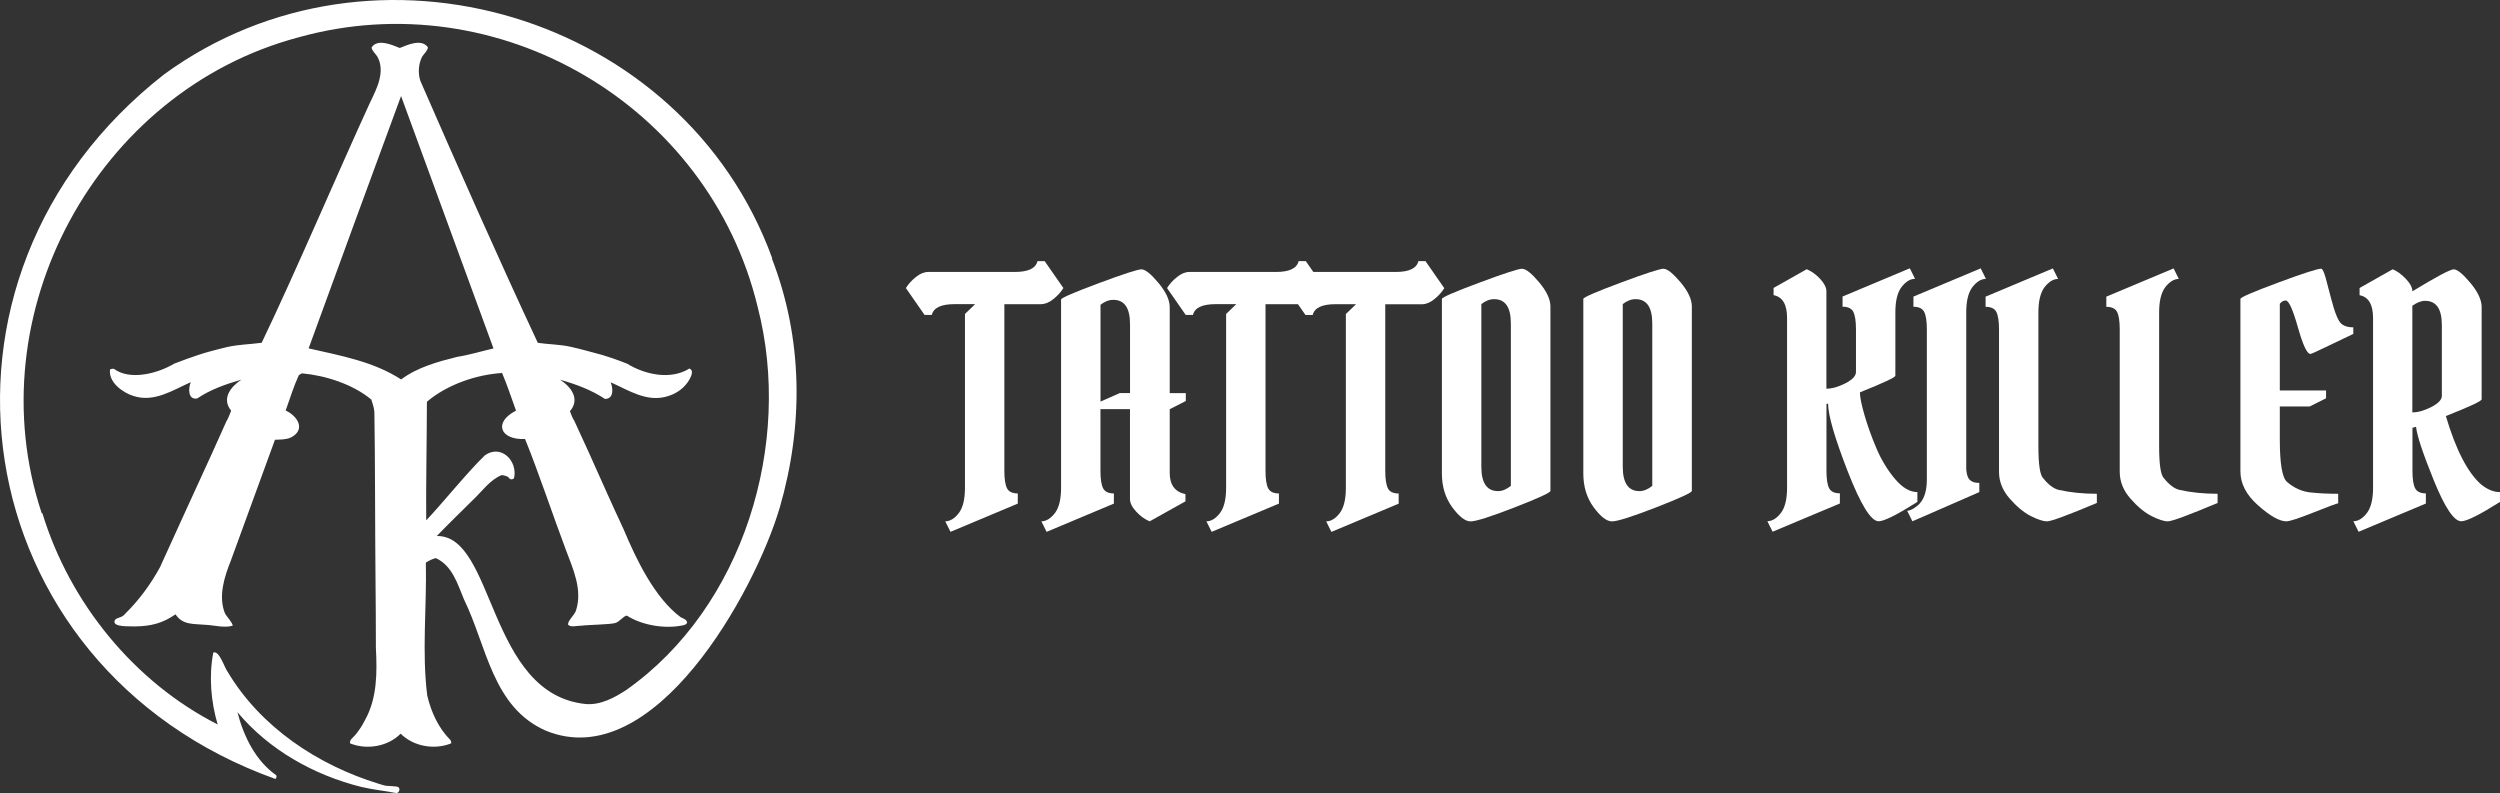 <?xml version="1.0" encoding="UTF-8"?>
<svg id="Capa_2" data-name="Capa 2" xmlns="http://www.w3.org/2000/svg" viewBox="0 0 430.3 136.49">
  <rect x="0" y="0" width="430.3" height="136.49" fill="#333333" stroke="none"/>
  <defs>
    <style>
      .cls-1 {
        fill: #fff;
      }
    </style>
  </defs>
  <g id="Capa_2-2" data-name="Capa 2">
    <g>
      <g>
        <path class="cls-1" d="M179.19,52.35c.68,0,1.38-.28,2.09-.85.72-.57,1.3-1.2,1.75-1.92l-3.22-4.63h-1.24c-.3,1.24-1.6,1.86-3.9,1.86h-14.91c-.68,0-1.38.28-2.09.85-.72.57-1.3,1.2-1.75,1.92l3.22,4.63h1.24c.3-1.24,1.6-1.86,3.9-1.86h3.56l-1.75,1.69v29.93c0,1.92-.34,3.35-1.02,4.29-.75.98-1.54,1.47-2.37,1.47l.9,1.81,11.58-4.86v-1.75c-.94,0-1.56-.3-1.86-.9s-.45-1.6-.45-2.99v-28.68h6.32Z"/>
        <path class="cls-1" d="M201.33,52.86c0-1.24-.65-2.63-1.95-4.18s-2.27-2.32-2.91-2.32-3.11.8-7.4,2.4c-4.29,1.6-6.44,2.53-6.44,2.8v32.41c0,1.92-.34,3.35-1.02,4.29-.75.98-1.54,1.47-2.37,1.47l.9,1.81,11.58-4.86v-1.75c-.94,0-1.56-.3-1.86-.9s-.45-1.6-.45-2.99v-10.62h5.08v15.47c0,.68.36,1.4,1.07,2.17s1.49,1.33,2.32,1.67l6.16-3.44v-1.24c-1.81-.38-2.71-1.6-2.71-3.67v-10.95l2.77-1.41v-1.35h-2.77v-14.8h0ZM194.5,67.65h-1.75l-3.33,1.47v-16.66c.72-.57,1.45-.85,2.2-.85,1.92,0,2.88,1.39,2.88,4.18v11.86Z"/>
        <path class="cls-1" d="M245.37,44.95h-1.24c-.3,1.24-1.6,1.86-3.9,1.86h-14.18l-1.29-1.86h-1.24c-.3,1.24-1.6,1.86-3.9,1.86h-14.91c-.68,0-1.38.28-2.09.85-.72.57-1.3,1.2-1.75,1.92l3.22,4.63h1.24c.3-1.24,1.6-1.86,3.9-1.86h3.56l-1.75,1.69v29.93c0,1.92-.34,3.35-1.02,4.29-.75.98-1.54,1.47-2.37,1.47l.9,1.81,11.58-4.86v-1.75c-.94,0-1.56-.3-1.86-.9s-.45-1.6-.45-2.99v-28.68h5.59l1.29,1.86h1.24c.3-1.24,1.6-1.86,3.9-1.86h3.56l-1.75,1.69v29.93c0,1.92-.34,3.35-1.02,4.29-.75.98-1.54,1.47-2.37,1.47l.9,1.81,11.58-4.86v-1.75c-.94,0-1.56-.3-1.86-.9s-.45-1.6-.45-2.99v-28.68h6.32c.68,0,1.38-.28,2.09-.85.72-.57,1.3-1.2,1.75-1.92l-3.22-4.63v-.02Z"/>
        <path class="cls-1" d="M262.02,46.25c-.64,0-3.11.8-7.4,2.4-4.29,1.6-6.44,2.53-6.44,2.8v30.04c0,2.26.59,4.2,1.78,5.82s2.24,2.43,3.16,2.43,3.44-.8,7.56-2.4,6.18-2.55,6.18-2.85v-31.73c0-1.24-.65-2.63-1.95-4.18-1.3-1.54-2.27-2.31-2.91-2.31l.02-.02ZM260.05,83.63c-.75.6-1.49.9-2.2.9-1.92,0-2.88-1.39-2.88-4.18v-28.01c.72-.57,1.45-.85,2.2-.85,1.92,0,2.88,1.39,2.88,4.18v27.95h0Z"/>
        <path class="cls-1" d="M286.36,46.25c-.64,0-3.11.8-7.4,2.4-4.29,1.6-6.44,2.53-6.44,2.8v30.04c0,2.26.59,4.2,1.78,5.82s2.24,2.43,3.16,2.43,3.44-.8,7.56-2.4,6.18-2.55,6.18-2.85v-31.73c0-1.24-.65-2.63-1.95-4.18-1.3-1.54-2.27-2.31-2.91-2.31l.02-.02ZM284.39,83.63c-.75.6-1.49.9-2.2.9-1.92,0-2.88-1.39-2.88-4.18v-28.01c.72-.57,1.45-.85,2.2-.85,1.92,0,2.88,1.39,2.88,4.18v27.95h0Z"/>
        <path class="cls-1" d="M330.01,84.7c-1.28,0-2.56-.75-3.84-2.26s-2.34-3.26-3.19-5.25-1.53-3.91-2.06-5.73c-.53-1.83-.79-3.13-.79-3.93,4.14-1.66,6.18-2.62,6.1-2.88v-10.9c0-1.92.34-3.35,1.02-4.29.75-.98,1.54-1.47,2.37-1.47l-.9-1.81-11.58,4.86v1.75c.94,0,1.56.3,1.86.9.3.6.45,1.6.45,2.99v7.34c0,.68-.6,1.33-1.81,1.95-1.21.62-2.3.93-3.28.93v-16.77c0-.64-.36-1.35-1.07-2.12-.72-.77-1.49-1.33-2.32-1.67l-5.7,3.22v1.24c1.54.3,2.32,1.6,2.32,3.9v29.25c0,1.92-.34,3.35-1.02,4.29-.75.98-1.54,1.47-2.37,1.47l.9,1.81,11.58-4.86v-1.75c-.94,0-1.56-.3-1.86-.9s-.45-1.6-.45-2.99v-11.46l.28-.11c0,2,1.12,5.87,3.36,11.63,2.24,5.76,4.02,8.64,5.34,8.64.94,0,3.16-1.11,6.67-3.33v-1.69h0Z"/>
        <path class="cls-1" d="M338.43,80.3v-26.54c0-1.92.34-3.35,1.02-4.29.75-.98,1.54-1.47,2.37-1.47l-.9-1.81-11.58,4.86v1.75c.94,0,1.56.3,1.86.9.3.6.45,1.6.45,2.99v25.81c0,1.84-.39,3.22-1.19,4.12-.3.34-.67.64-1.1.9s-.8.39-1.1.39l.9,1.81s3.88-1.67,11.52-5.02v-1.58c-.83,0-1.41-.22-1.75-.65s-.51-1.16-.51-2.17h.01Z"/>
        <path class="cls-1" d="M351.64,82.28c-.53-.6-.79-2.41-.79-5.42v-23.09c0-1.92.34-3.35,1.02-4.29.75-.98,1.54-1.47,2.37-1.47l-.9-1.81-11.58,4.86v1.75c.94,0,1.56.3,1.86.9.3.6.45,1.6.45,2.99v24.51c0,1.66.6,3.18,1.81,4.57s2.41,2.4,3.62,3.02c1.21.62,2.15.93,2.85.93s3.55-1.05,8.56-3.16v-1.58c-2.41,0-4.61-.23-6.61-.68-.87-.23-1.75-.9-2.65-2.03h-.01Z"/>
        <path class="cls-1" d="M372.42,82.28c-.53-.6-.79-2.41-.79-5.42v-23.09c0-1.92.34-3.35,1.02-4.29.75-.98,1.54-1.47,2.37-1.47l-.9-1.81-11.58,4.86v1.75c.94,0,1.56.3,1.86.9.3.6.45,1.6.45,2.99v24.51c0,1.66.6,3.18,1.81,4.57s2.41,2.4,3.62,3.02c1.21.62,2.15.93,2.85.93s3.55-1.05,8.56-3.16v-1.58c-2.41,0-4.61-.23-6.61-.68-.87-.23-1.75-.9-2.65-2.03h-.01Z"/>
        <path class="cls-1" d="M401.35,51.84c-.4-1.54-.74-2.86-1.04-3.95-.3-1.09-.57-1.64-.79-1.64-.64,0-3.12.8-7.43,2.4-4.31,1.6-6.47,2.53-6.47,2.8v29.7c0,2.11,1.03,4.07,3.08,5.87,2.05,1.81,3.66,2.71,4.83,2.71.57,0,2.15-.52,4.74-1.55,2.6-1.04,3.99-1.55,4.18-1.55v-1.64c-1.7,0-3.28-.07-4.75-.23-1.47-.15-2.82-.75-4.06-1.81-.83-.72-1.24-3.16-1.24-7.34v-5.65h5.14l2.82-1.41v-1.35h-7.96v-14.91c.3-.38.64-.57,1.02-.57.53,0,1.22,1.54,2.09,4.6.87,3.07,1.58,4.6,2.15,4.6.15,0,1.21-.48,3.19-1.44,1.97-.96,3.38-1.63,4.2-2.01v-1.13c-1.2,0-2.02-.37-2.45-1.1-.43-.73-.85-1.87-1.24-3.42v.02Z"/>
        <path class="cls-1" d="M427.08,83.41c-2.33-2.03-4.37-5.97-6.1-11.8,4.1-1.62,6.16-2.58,6.16-2.88v-15.87c0-1.24-.65-2.63-1.95-4.18s-2.25-2.32-2.85-2.32-2.97,1.26-7.12,3.78c0-.64-.38-1.36-1.13-2.15s-1.51-1.34-2.26-1.64l-5.7,3.22v1.24c1.54.3,2.32,1.6,2.32,3.9v29.25c0,1.92-.34,3.35-1.02,4.29-.75.98-1.54,1.47-2.37,1.47l.9,1.81,11.58-4.86v-1.75c-.94,0-1.56-.3-1.86-.9s-.45-1.6-.45-2.99v-7.4l.62-.17c.15,1.51,1.18,4.59,3.07,9.26,1.9,4.67,3.47,7,4.71,7,.94,0,3.16-1.11,6.67-3.33v-1.69c-1.09,0-2.16-.43-3.22-1.3h0ZM420.3,68.1c0,.68-.6,1.33-1.81,1.95-1.21.62-2.3.93-3.28.93v-18.35c.79-.56,1.53-.85,2.2-.85,1.92,0,2.88,1.39,2.88,4.18v12.14h0Z"/>
      </g>
      <path class="cls-1" d="M132.84,44.47h.08C117.64,2.44,64.28-13.45,28.26,12.79-16.63,47.85-6.41,114.75,47.38,134.07c.21-.15.27-.39.17-.63-3.57-2.5-5.63-6.74-6.68-10.86,5.41,6.48,13.16,10.83,21.3,12.86,1.98.47,4,.67,6,1.05.5.07.81-.76.37-1.02-.3-.17-1.64-.16-2.05-.22-.44-.06-.89-.23-1.31-.35-10.5-3.22-20.35-9.76-26.03-19.32-.55-.74-1.4-3.67-2.44-3.26-.78,4.08-.41,8.4.75,12.37-14.36-7.29-25.43-20.91-30.14-36.27,0,0,.03.02.04.03-.06-.07-.13-.14-.21-.2C-4.13,54.12,16.61,15.7,51.33,6.44c34.43-9.64,70.69,11.65,79.08,46.39,6.09,23.51-2.43,51.66-22.57,65.9-2.06,1.35-4.47,2.66-7.01,2.45-16.94-1.71-15.62-29.09-25.65-28.92,2.03-2.11,4.14-4.14,6.21-6.2,1.56-1.46,2.94-3.48,4.96-4.29.37.07.98.13,1.22.45.22.35.62.38.91.08.66-2.97-2.22-5.89-5.01-3.94-3,2.89-7.23,8.16-10.11,11.21-.06-5.63.11-14.68.12-20.42,3.44-2.93,8.46-4.67,12.94-4.95.89,2.11,1.62,4.32,2.4,6.48-3.96,2.02-2.74,5.08,1.55,4.88,2.22,5.41,4.91,13.48,7,19,1.24,3.33,2.94,6.93,1.77,10.52-.25.78-1.39,1.72-1.37,2.39.34.61,1.66.19,2.24.23.95-.15,5.04-.2,5.89-.47.72-.18,1.41-1.23,2-1.27,2.6,1.67,6.53,2.32,9.61,1.68.31-.06.57-.13.75-.42.03-.58-.69-.76-1.11-.99-4.46-3.32-7.61-9.88-9.81-15.12-2-4.27-3.95-8.68-5.91-13.05l-2.58-5.63c-.32-.47-.54-1.1-.75-1.65,1.8-2.09.2-4.19-1.69-5.42,2.67.76,5.4,1.75,7.72,3.31,1.55-.03,1.4-1.82.98-2.87,3.15,1.4,6.29,3.53,9.87,2.38,1.59-.48,2.97-1.51,3.76-2.99.29-.54.67-1.48-.08-1.76-3.21,2.02-7.63,1.06-10.7-.82,0,0-1.86-.78-4.33-1.52-1.8-.48-3.6-1-5.41-1.4-1.86-.41-3.78-.41-5.65-.68-6.39-13.63-14.2-31.28-20.23-45.12-.41-1.31-.32-2.86.3-4.1.25-.44,1.06-1.16,1-1.67-1.12-1.49-3.45-.41-4.83.14-1.33-.53-3.84-1.67-4.85-.09.06.58.72,1.12,1.02,1.62,1.36,2.55-.11,5.44-1.25,7.78-5.53,12.04-12.99,29.57-18.69,41.43-1.98.27-4.01.29-5.97.74-1.03.24-2.05.51-3.08.79-2.26.6-6,2.06-6,2.06-2.79,1.67-7.58,2.98-10.41.88-.26-.01-.4.02-.64.12-.3,2.19,2.15,3.98,4.03,4.57,3.58,1.15,6.72-.98,9.87-2.38-.44,1-.52,3.12,1.11,2.8,2.27-1.54,4.98-2.48,7.6-3.23-1.85,1.22-3.46,3.26-1.76,5.34-.24.57-.47,1.27-.81,1.81l-.43.95c-.71,1.57-1.38,3.11-2.12,4.72l-.02.04h0c-2.95,6.45-6.03,13.15-8.88,19.44-1.6,2.93-3.63,5.69-6.02,8.03-.54.72-1.41.54-1.75,1.08-.55,1.29,2.76.99,3.47,1.06,2.72-.03,4.75-.53,6.98-2.08,1.25,1.89,3.12,1.61,5.11,1.8,1.54.06,3.24.59,4.73.16.02-.52-1.1-1.6-1.36-2.21-1.12-2.89-.08-6.16,1.01-8.9,1.12-3.05,6.41-17.56,7.63-20.9.93-.04,1.89,0,2.75-.39,2.61-1.35,1.15-3.69-.91-4.64.73-2.02,1.37-4.14,2.27-6.09l.51-.31c4.06.36,8.81,1.88,11.97,4.52.23.71.47,1.42.52,2.16.13,6.7.12,21.19.19,28.08.04,4.14.07,8.29.07,12.43.21,4.26.26,8.72-1.91,12.56-.45.89-.99,1.71-1.62,2.48-.34.43-1.06.84-.91,1.46,2.86,1.16,6.51.56,8.7-1.67,2.22,2.21,5.8,2.83,8.69,1.67.03-.28.01-.4-.17-.62-2.03-2.05-3.29-4.82-3.94-7.61-.95-7.45-.07-15.34-.24-22.88.57-.35,1.06-.62,1.71-.78,2.85,1.3,3.73,4.42,4.85,7.1,3.94,8.06,4.89,18.56,14.08,22.6,18.64,7.67,36.02-23.94,40.28-38.42,4.11-14.18,3.99-29.07-1.38-42.89ZM69.04,65.31c-4.75-3.09-10.46-4.1-15.92-5.35,5.01-13.81,10.85-29.65,15.91-43.43h0c4.88,13.33,11.03,30.11,15.91,43.44-2.08.48-4.12,1.12-6.24,1.45-3.36.84-6.85,1.79-9.66,3.89Z"/>
    </g>
  </g>
</svg>